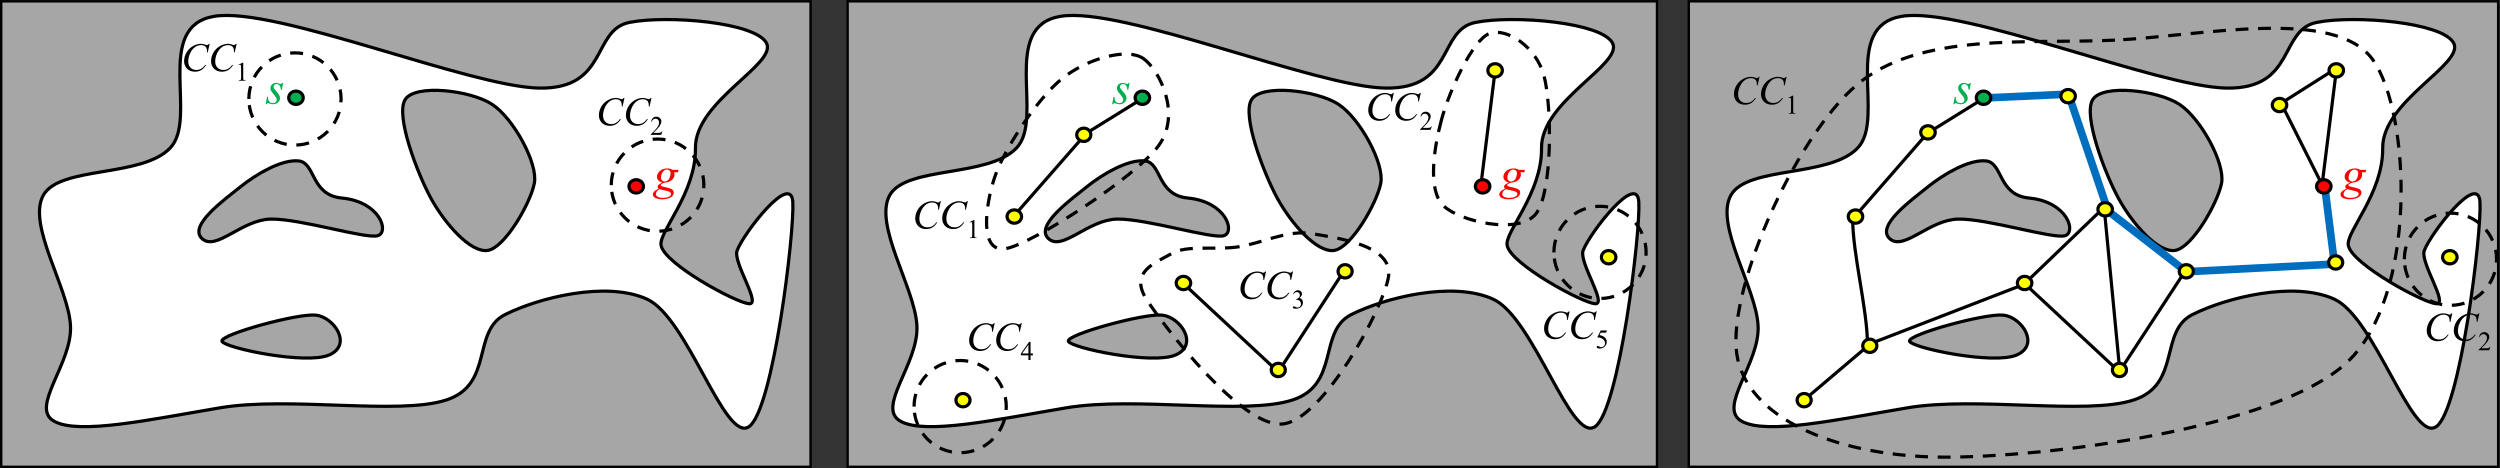 <?xml version="1.0" encoding="UTF-8" standalone="no"?>
<!-- Created with Inkscape (http://www.inkscape.org/) -->

<svg
   xmlns:dc="http://purl.org/dc/elements/1.1/"
   xmlns:cc="http://creativecommons.org/ns#"
   xmlns:rdf="http://www.w3.org/1999/02/22-rdf-syntax-ns#"
   xmlns:svg="http://www.w3.org/2000/svg"
   xmlns="http://www.w3.org/2000/svg"
   xmlns:sodipodi="http://sodipodi.sourceforge.net/DTD/sodipodi-0.dtd"
   xmlns:inkscape="http://www.inkscape.org/namespaces/inkscape"
   version="1.1"
   id="svg45498"
   xml:space="preserve"
   width="993.122"
   height="185.918"
   viewBox="0 0 993.122 185.918"
   sodipodi:docname="incremental_prm.svg"
   inkscape:version="0.92.3 (2405546, 2018-03-11)"><rect x="0" y="0" width="993.122" height="185.918" fill="#333333" stroke="none"/><defs
     id="defs45502" /><sodipodi:namedview
     pagecolor="#ffffff"
     bordercolor="#666666"
     borderopacity="1"
     objecttolerance="10"
     gridtolerance="10"
     guidetolerance="10"
     inkscape:pageopacity="0"
     inkscape:pageshadow="2"
     inkscape:window-width="909"
     inkscape:window-height="480"
     id="namedview45500"
     showgrid="false"
     inkscape:zoom="0.381625"
     inkscape:cx="496.56076"
     inkscape:cy="92.959167"
     inkscape:window-x="0"
     inkscape:window-y="0"
     inkscape:window-maximized="0"
     inkscape:current-layer="g45506" /><g
     id="g45506"
     inkscape:groupmode="layer"
     inkscape:label="incremental_prm"
     transform="matrix(1.333,0,0,-1.333,0,185.918)"><g
       id="g45508"><path
         d="M 0.359,139.079 H 241.558 V 0.36 H 0.359 Z"
         style="fill:#a6a6a6;fill-opacity:1;fill-rule:evenodd;stroke:#000000;stroke-width:0.72;stroke-linecap:butt;stroke-linejoin:miter;stroke-miterlimit:10;stroke-dasharray:none;stroke-opacity:1"
         id="path45510"
         inkscape:connector-curvature="0" /><path
         d="m 21.008,42.368 c -0.52,11.231 -13.02,30.09 -8.098,38.922 4.981,8.821 29.32,5.192 37.801,14.078 8.488,8.883 -5.141,36.282 13.18,39.25 18.347,2.981 76.269,-21.089 96.879,-21.398 20.609,-0.309 15.539,17.359 26.828,19.578 11.269,2.231 37.543,0.063 40.82,-6.168 3.262,-6.242 -21.348,-17.281 -21.168,-31.281 0.18,-13.539 -11.051,-24.981 -10.242,-29.027 1.121,-5.633 22.453,-17.122 26.23,-17.372 3.77,-0.242 -4.918,12.36 -3.57,15.879 2.02,5.282 16,23.301 16.59,14.539 0.582,-8.757 -5.84,-62.207 -13.07,-67.058 -7.227,-4.852 -18.227,32.422 -30.329,38 -12.171,5.551 -32.398,0.41 -42.351,-4.59 C 140.539,40.7 147.211,24.888 133,20.271 118.809,15.638 86.23,21.45 65.418,17.919 44.578,14.411 23.551,9.849 16.141,13.931 8.73,18.009 21.59,31.13 21.008,42.368 Z"
         style="fill:#ffffff;fill-opacity:1;fill-rule:evenodd;stroke:#000000;stroke-width:0.96;stroke-linecap:square;stroke-linejoin:round;stroke-miterlimit:10;stroke-dasharray:none;stroke-opacity:1"
         id="path45512"
         inkscape:connector-curvature="0" /><path
         d="m 120.77,109.841 c -3.032,-4.672 3.558,-21.953 7.648,-29.453 4.102,-7.5 11.77,-16.297 16.91,-15.547 5.133,0.758 12.813,14.16 13.922,20.07 1.109,5.911 -6.242,19.348 -12.652,23.508 -6.41,4.153 -22.797,6.09 -25.828,1.422 z"
         style="fill:#a6a6a6;fill-opacity:1;fill-rule:evenodd;stroke:#000000;stroke-width:0.96;stroke-linecap:square;stroke-linejoin:round;stroke-miterlimit:10;stroke-dasharray:none;stroke-opacity:1"
         id="path45514"
         inkscape:connector-curvature="0" /><path
         d="M 71.59,83.751 C 66.789,79.888 56.02,72.181 60.23,68.349 c 4.208,-3.828 11.79,5.691 20.508,5.832 8.731,0.148 28.321,-6 31.832,-4.949 3.52,1.047 0.75,10.129 -10.722,11.226 C 92.559,81.349 94.078,90.97 89.027,91.509 83.988,92.06 76.391,87.618 71.59,83.751 Z"
         style="fill:#a6a6a6;fill-opacity:1;fill-rule:evenodd;stroke:#000000;stroke-width:0.96;stroke-linecap:square;stroke-linejoin:round;stroke-miterlimit:10;stroke-dasharray:none;stroke-opacity:1"
         id="path45516"
         inkscape:connector-curvature="0" /><path
         d="m 66.141,37.779 c 0.648,-1.969 25.136,-7.141 32.027,-4.059 6.902,3.078 1.41,11.148 -3.93,11.828 -5.34,0.684 -28.758,-5.797 -28.097,-7.769 z"
         style="fill:#a6a6a6;fill-opacity:1;fill-rule:evenodd;stroke:#000000;stroke-width:0.96;stroke-linecap:square;stroke-linejoin:round;stroke-miterlimit:10;stroke-dasharray:none;stroke-opacity:1"
         id="path45518"
         inkscape:connector-curvature="0" /><path
         d="m 86.039,110.341 c 0,1.09 0.969,1.981 2.16,1.981 1.192,0 2.16,-0.891 2.16,-1.981 0,-1.09 -0.968,-1.98 -2.16,-1.98 -1.191,0 -2.16,0.89 -2.16,1.98 z"
         style="fill:#00ae4f;fill-opacity:1;fill-rule:evenodd;stroke:#000000;stroke-width:0.96;stroke-linecap:square;stroke-linejoin:round;stroke-miterlimit:10;stroke-dasharray:none;stroke-opacity:1"
         id="path45520"
         inkscape:connector-curvature="0" /><path
         d="m 84.379,114.767 -0.422,-2.094 h -0.25 c -0.023,0.602 -0.152,1.047 -0.391,1.328 -0.23,0.282 -0.523,0.422 -0.875,0.422 -0.281,0 -0.507,-0.078 -0.671,-0.234 -0.168,-0.156 -0.25,-0.344 -0.25,-0.563 0,-0.156 0.031,-0.304 0.093,-0.437 0.063,-0.137 0.207,-0.324 0.438,-0.563 0.594,-0.656 0.972,-1.152 1.14,-1.484 0.176,-0.324 0.266,-0.633 0.266,-0.922 0,-0.469 -0.199,-0.891 -0.594,-1.266 -0.398,-0.367 -0.89,-0.546 -1.484,-0.546 -0.336,0 -0.715,0.078 -1.141,0.234 -0.148,0.062 -0.261,0.094 -0.343,0.094 -0.211,0 -0.368,-0.11 -0.469,-0.328 h -0.25 l 0.406,2.218 h 0.266 c 0.019,-0.687 0.16,-1.179 0.422,-1.468 0.257,-0.282 0.613,-0.422 1.062,-0.422 0.352,0 0.629,0.093 0.828,0.281 0.207,0.195 0.313,0.437 0.313,0.719 0,0.175 -0.039,0.343 -0.11,0.5 -0.136,0.281 -0.406,0.66 -0.812,1.14 -0.406,0.477 -0.668,0.836 -0.781,1.078 -0.118,0.25 -0.172,0.493 -0.172,0.735 0,0.437 0.156,0.804 0.468,1.109 0.321,0.313 0.739,0.469 1.25,0.469 0.145,0 0.274,-0.012 0.391,-0.031 0.063,-0.024 0.211,-0.078 0.453,-0.172 0.238,-0.086 0.395,-0.125 0.469,-0.125 0.195,0 0.359,0.109 0.484,0.328 z"
         style="fill:#00ae4f;fill-opacity:1;fill-rule:nonzero;stroke:none"
         id="path45522"
         inkscape:connector-curvature="0" /><path
         d="m 187.438,83.939 c 0,1.09 0.972,1.98 2.16,1.98 1.191,0 2.16,-0.89 2.16,-1.98 0,-1.09 -0.969,-1.981 -2.16,-1.981 -1.188,0 -2.16,0.891 -2.16,1.981 z"
         style="fill:#ff0000;fill-opacity:1;fill-rule:evenodd;stroke:#000000;stroke-width:0.96;stroke-linecap:square;stroke-linejoin:round;stroke-miterlimit:10;stroke-dasharray:none;stroke-opacity:1"
         id="path45524"
         inkscape:connector-curvature="0" /><path
         d="m 202.227,88.857 -0.204,-0.719 h -1.14 c 0.082,-0.242 0.125,-0.469 0.125,-0.688 0,-0.605 -0.258,-1.14 -0.766,-1.609 -0.512,-0.469 -1.215,-0.73 -2.109,-0.781 -0.492,-0.149 -0.856,-0.32 -1.094,-0.516 -0.094,-0.074 -0.141,-0.148 -0.141,-0.219 0,-0.093 0.04,-0.179 0.125,-0.25 0.082,-0.074 0.29,-0.152 0.625,-0.234 l 1.329,-0.312 c 0.726,-0.168 1.211,-0.371 1.453,-0.61 0.238,-0.238 0.359,-0.515 0.359,-0.828 0,-0.375 -0.141,-0.719 -0.422,-1.031 -0.273,-0.313 -0.672,-0.551 -1.203,-0.719 -0.531,-0.176 -1.121,-0.266 -1.766,-0.266 -0.562,0 -1.078,0.071 -1.546,0.204 -0.469,0.125 -0.805,0.304 -1,0.531 -0.196,0.23 -0.297,0.465 -0.297,0.703 0,0.199 0.07,0.406 0.203,0.625 0.125,0.211 0.285,0.383 0.484,0.516 0.125,0.086 0.473,0.289 1.047,0.609 -0.211,0.164 -0.312,0.348 -0.312,0.547 0,0.176 0.086,0.367 0.265,0.578 0.188,0.207 0.578,0.43 1.172,0.672 -0.5,0.101 -0.898,0.316 -1.187,0.64 -0.293,0.321 -0.438,0.68 -0.438,1.079 0,0.644 0.281,1.222 0.844,1.734 0.57,0.508 1.328,0.766 2.265,0.766 0.344,0 0.625,-0.039 0.844,-0.11 0.219,-0.062 0.43,-0.168 0.641,-0.312 z m -2.375,-1.078 c 0,0.363 -0.106,0.648 -0.313,0.859 -0.199,0.207 -0.461,0.312 -0.781,0.312 -0.524,0 -0.949,-0.261 -1.281,-0.781 -0.336,-0.511 -0.5,-1.047 -0.5,-1.609 0,-0.344 0.101,-0.633 0.312,-0.86 0.219,-0.218 0.477,-0.328 0.781,-0.328 0.239,0 0.473,0.063 0.703,0.188 0.227,0.133 0.422,0.316 0.579,0.547 0.156,0.238 0.273,0.535 0.359,0.89 0.094,0.364 0.141,0.625 0.141,0.782 z m -3.282,-4.688 c -0.367,-0.164 -0.64,-0.379 -0.828,-0.641 -0.187,-0.269 -0.281,-0.531 -0.281,-0.781 0,-0.301 0.133,-0.551 0.406,-0.75 0.395,-0.281 0.969,-0.422 1.719,-0.422 0.656,0 1.211,0.11 1.672,0.328 0.469,0.219 0.703,0.508 0.703,0.86 0,0.18 -0.09,0.351 -0.266,0.515 -0.168,0.157 -0.496,0.282 -0.984,0.375 -0.273,0.055 -0.984,0.227 -2.141,0.516 z"
         style="fill:#ff0000;fill-opacity:1;fill-rule:nonzero;stroke:none"
         id="path45526"
         inkscape:connector-curvature="0" /><path
         d="M 503.277,139.079 H 744.48 V 0.36 H 503.277 Z"
         style="fill:#a6a6a6;fill-opacity:1;fill-rule:evenodd;stroke:#000000;stroke-width:0.72;stroke-linecap:butt;stroke-linejoin:miter;stroke-miterlimit:8;stroke-dasharray:none;stroke-opacity:1"
         id="path45528"
         inkscape:connector-curvature="0" /><path
         d="m 523.93,42.368 c -0.52,11.231 -13.02,30.09 -8.11,38.922 4.989,8.821 29.309,5.192 37.789,14.078 8.489,8.883 -5.14,36.282 13.18,39.25 18.328,2.981 76.219,-21.089 96.82,-21.398 20.602,-0.309 15.532,17.359 26.821,19.578 11.258,2.231 37.519,0.063 40.8,-6.168 3.25,-6.242 -21.339,-17.281 -21.16,-31.281 0.168,-13.539 -11.05,-24.981 -10.242,-29.027 1.121,-5.633 22.442,-17.122 26.211,-17.372 3.77,-0.242 -4.91,12.36 -3.57,15.879 2.019,5.282 16,23.301 16.59,14.539 0.582,-8.757 -5.84,-62.207 -13.059,-67.058 -7.23,-4.852 -18.223,32.422 -30.32,38 -12.16,5.551 -32.379,0.41 -42.321,-4.59 -9.961,-5.02 -3.3,-20.832 -17.5,-25.449 -14.191,-4.633 -46.75,1.179 -67.55,-2.352 -20.821,-3.508 -41.848,-8.07 -49.25,-3.988 -7.411,4.078 5.449,17.199 4.871,28.437 z"
         style="fill:#ffffff;fill-opacity:1;fill-rule:evenodd;stroke:#000000;stroke-width:0.96;stroke-linecap:square;stroke-linejoin:round;stroke-miterlimit:8;stroke-dasharray:none;stroke-opacity:1"
         id="path45530"
         inkscape:connector-curvature="0" /><path
         d="m 623.688,109.841 c -3.02,-4.672 3.55,-21.953 7.632,-29.453 4.078,-7.5 11.731,-16.297 16.848,-15.547 5.121,0.758 12.77,14.16 13.883,20.07 1.109,5.911 -6.223,19.348 -12.613,23.508 -6.387,4.153 -22.727,6.09 -25.75,1.422 z"
         style="fill:#a6a6a6;fill-opacity:1;fill-rule:evenodd;stroke:#000000;stroke-width:0.96;stroke-linecap:square;stroke-linejoin:round;stroke-miterlimit:8;stroke-dasharray:none;stroke-opacity:1"
         id="path45532"
         inkscape:connector-curvature="0" /><path
         d="m 574.48,83.751 c -4.792,-3.863 -15.531,-11.57 -11.332,-15.402 4.2,-3.828 11.762,5.691 20.469,5.832 8.703,0.148 28.25,-6 31.762,-4.949 3.512,1.047 0.738,10.129 -10.699,11.226 -9.282,0.891 -7.762,10.512 -12.789,11.051 -5.043,0.551 -12.621,-3.891 -17.411,-7.758 z"
         style="fill:#a6a6a6;fill-opacity:1;fill-rule:evenodd;stroke:#000000;stroke-width:0.96;stroke-linecap:square;stroke-linejoin:round;stroke-miterlimit:8;stroke-dasharray:none;stroke-opacity:1"
         id="path45534"
         inkscape:connector-curvature="0" /><path
         d="m 569.059,37.779 c 0.652,-1.969 25.14,-7.141 32.031,-4.059 6.898,3.078 1.41,11.148 -3.93,11.828 -5.34,0.684 -28.762,-5.797 -28.101,-7.769 z"
         style="fill:#a6a6a6;fill-opacity:1;fill-rule:evenodd;stroke:#000000;stroke-width:0.96;stroke-linecap:square;stroke-linejoin:round;stroke-miterlimit:8;stroke-dasharray:none;stroke-opacity:1"
         id="path45536"
         inkscape:connector-curvature="0" /><path
         d="m 590.82,110.259 25.61,1.16 11.789,-34.82 23.332,-18.098 44.148,2.27 -2.961,23.609"
         style="fill:none;stroke:#006ebf;stroke-width:2.28;stroke-linecap:butt;stroke-linejoin:miter;stroke-miterlimit:8;stroke-dasharray:none;stroke-opacity:1"
         id="path45538"
         inkscape:connector-curvature="0" /><path
         d="M 603.961,55.048 556.527,36.72 c 0.012,10.371 -4.418,27.141 -4.41,37.512 l 22.262,25.519 16.57,10.289"
         style="fill:none;stroke:#000000;stroke-width:0.96;stroke-linecap:butt;stroke-linejoin:miter;stroke-miterlimit:8;stroke-dasharray:none;stroke-opacity:1"
         id="path45540"
         inkscape:connector-curvature="0" /><path
         d="m 692.039,84.599 4.199,33.84"
         style="fill:none;stroke:#000000;stroke-width:0.96;stroke-linecap:butt;stroke-linejoin:miter;stroke-miterlimit:8;stroke-dasharray:none;stroke-opacity:1"
         id="path45542"
         inkscape:connector-curvature="0" /><path
         d="M 651.238,58.759 631.73,28.919 627.117,77.04"
         style="fill:none;stroke:#000000;stroke-width:0.96;stroke-linecap:butt;stroke-linejoin:miter;stroke-miterlimit:8;stroke-dasharray:none;stroke-opacity:1"
         id="path45544"
         inkscape:connector-curvature="0" /><path
         d="m 588.961,110.341 c 0,1.09 0.969,1.981 2.156,1.981 1.192,0 2.16,-0.891 2.16,-1.981 0,-1.09 -0.968,-1.98 -2.16,-1.98 -1.187,0 -2.156,0.89 -2.156,1.98 z"
         style="fill:#00ae4f;fill-opacity:1;fill-rule:evenodd;stroke:#000000;stroke-width:0.96;stroke-linecap:square;stroke-linejoin:round;stroke-miterlimit:8;stroke-dasharray:none;stroke-opacity:1"
         id="path45546"
         inkscape:connector-curvature="0" /><path
         d="m 587.336,114.767 -0.422,-2.094 h -0.25 c -0.023,0.602 -0.152,1.047 -0.391,1.328 -0.23,0.282 -0.523,0.422 -0.875,0.422 -0.281,0 -0.507,-0.078 -0.671,-0.234 -0.168,-0.156 -0.25,-0.344 -0.25,-0.563 0,-0.156 0.031,-0.304 0.093,-0.437 0.063,-0.137 0.207,-0.324 0.438,-0.563 0.594,-0.656 0.972,-1.152 1.14,-1.484 0.176,-0.324 0.266,-0.633 0.266,-0.922 0,-0.469 -0.199,-0.891 -0.594,-1.266 -0.398,-0.367 -0.89,-0.546 -1.484,-0.546 -0.336,0 -0.715,0.078 -1.141,0.234 -0.148,0.062 -0.261,0.094 -0.343,0.094 -0.211,0 -0.368,-0.11 -0.469,-0.328 h -0.25 l 0.406,2.218 h 0.266 c 0.019,-0.687 0.16,-1.179 0.422,-1.468 0.257,-0.282 0.613,-0.422 1.062,-0.422 0.352,0 0.629,0.093 0.828,0.281 0.207,0.195 0.313,0.437 0.313,0.719 0,0.175 -0.039,0.343 -0.11,0.5 -0.136,0.281 -0.406,0.66 -0.812,1.14 -0.406,0.477 -0.668,0.836 -0.781,1.078 -0.118,0.25 -0.172,0.493 -0.172,0.735 0,0.437 0.156,0.804 0.468,1.109 0.321,0.313 0.739,0.469 1.25,0.469 0.145,0 0.274,-0.012 0.391,-0.031 0.063,-0.024 0.211,-0.078 0.453,-0.172 0.238,-0.086 0.395,-0.125 0.469,-0.125 0.195,0 0.359,0.109 0.484,0.328 z"
         style="fill:#00ae4f;fill-opacity:1;fill-rule:nonzero;stroke:none"
         id="path45548"
         inkscape:connector-curvature="0" /><path
         d="M 696.117,119.04 679.801,108.708 692.16,84.118"
         style="fill:none;stroke:#000000;stroke-width:0.96;stroke-linecap:butt;stroke-linejoin:miter;stroke-miterlimit:8;stroke-dasharray:none;stroke-opacity:1"
         id="path45550"
         inkscape:connector-curvature="0" /><path
         d="M 627.008,77.638 603.359,54.95 631.438,28.798"
         style="fill:none;stroke:#000000;stroke-width:0.96;stroke-linecap:butt;stroke-linejoin:miter;stroke-miterlimit:8;stroke-dasharray:none;stroke-opacity:1"
         id="path45552"
         inkscape:connector-curvature="0" /><path
         d="M 557.039,36.72 537.238,19.919"
         style="fill:none;stroke:#000000;stroke-width:0.96;stroke-linecap:butt;stroke-linejoin:miter;stroke-miterlimit:8;stroke-dasharray:none;stroke-opacity:1"
         id="path45554"
         inkscape:connector-curvature="0" /><path
         d="m 614.16,110.822 c 0,1.089 0.969,1.976 2.16,1.976 1.188,0 2.16,-0.887 2.16,-1.976 0,-1.09 -0.972,-1.981 -2.16,-1.981 -1.191,0 -2.16,0.891 -2.16,1.981 z"
         style="fill:#ffff00;fill-opacity:1;fill-rule:evenodd;stroke:#000000;stroke-width:0.96;stroke-linecap:square;stroke-linejoin:round;stroke-miterlimit:8;stroke-dasharray:none;stroke-opacity:1"
         id="path45556"
         inkscape:connector-curvature="0" /><path
         d="m 625.199,77.099 c 0,1.09 0.969,1.98 2.16,1.98 1.192,0 2.161,-0.89 2.161,-1.98 0,-1.09 -0.969,-1.981 -2.161,-1.981 -1.191,0 -2.16,0.891 -2.16,1.981 z"
         style="fill:#ffff00;fill-opacity:1;fill-rule:evenodd;stroke:#000000;stroke-width:0.96;stroke-linecap:square;stroke-linejoin:round;stroke-miterlimit:8;stroke-dasharray:none;stroke-opacity:1"
         id="path45558"
         inkscape:connector-curvature="0" /><path
         d="m 572.398,100.021 c 0,1.09 0.969,1.98 2.161,1.98 1.191,0 2.16,-0.89 2.16,-1.98 0,-1.09 -0.969,-1.981 -2.16,-1.981 -1.192,0 -2.161,0.891 -2.161,1.981 z"
         style="fill:#ffff00;fill-opacity:1;fill-rule:evenodd;stroke:#000000;stroke-width:0.96;stroke-linecap:square;stroke-linejoin:round;stroke-miterlimit:8;stroke-dasharray:none;stroke-opacity:1"
         id="path45560"
         inkscape:connector-curvature="0" /><path
         d="m 601.199,55.138 c 0,1.094 0.969,1.98 2.16,1.98 1.192,0 2.161,-0.886 2.161,-1.98 0,-1.09 -0.969,-1.977 -2.161,-1.977 -1.191,0 -2.16,0.887 -2.16,1.977 z"
         style="fill:#ffff00;fill-opacity:1;fill-rule:evenodd;stroke:#000000;stroke-width:0.96;stroke-linecap:square;stroke-linejoin:round;stroke-miterlimit:8;stroke-dasharray:none;stroke-opacity:1"
         id="path45562"
         inkscape:connector-curvature="0" /><path
         d="m 550.801,74.939 c 0,1.09 0.969,1.98 2.16,1.98 1.187,0 2.156,-0.89 2.156,-1.98 0,-1.09 -0.969,-1.981 -2.156,-1.981 -1.191,0 -2.16,0.891 -2.16,1.981 z"
         style="fill:#ffff00;fill-opacity:1;fill-rule:evenodd;stroke:#000000;stroke-width:0.96;stroke-linecap:square;stroke-linejoin:round;stroke-miterlimit:8;stroke-dasharray:none;stroke-opacity:1"
         id="path45564"
         inkscape:connector-curvature="0" /><path
         d="m 629.52,29.22 c 0,1.09 0.941,1.98 2.097,1.98 1.16,0 2.102,-0.89 2.102,-1.98 0,-1.09 -0.942,-1.98 -2.102,-1.98 -1.156,0 -2.097,0.89 -2.097,1.98 z"
         style="fill:#ffff00;fill-opacity:1;fill-rule:evenodd;stroke:#000000;stroke-width:0.96;stroke-linecap:square;stroke-linejoin:round;stroke-miterlimit:8;stroke-dasharray:none;stroke-opacity:1"
         id="path45566"
         inkscape:connector-curvature="0" /><path
         d="m 555.117,36.419 c 0,1.09 0.942,1.981 2.102,1.981 1.16,0 2.101,-0.891 2.101,-1.981 0,-1.09 -0.941,-1.98 -2.101,-1.98 -1.16,0 -2.102,0.89 -2.102,1.98 z"
         style="fill:#ffff00;fill-opacity:1;fill-rule:evenodd;stroke:#000000;stroke-width:0.96;stroke-linecap:square;stroke-linejoin:round;stroke-miterlimit:8;stroke-dasharray:none;stroke-opacity:1"
         id="path45568"
         inkscape:connector-curvature="0" /><path
         d="m 649.438,58.618 c 0,1.09 0.941,1.981 2.101,1.981 1.16,0 2.102,-0.891 2.102,-1.981 0,-1.089 -0.942,-1.98 -2.102,-1.98 -1.16,0 -2.101,0.891 -2.101,1.98 z"
         style="fill:#ffff00;fill-opacity:1;fill-rule:evenodd;stroke:#000000;stroke-width:0.96;stroke-linecap:square;stroke-linejoin:round;stroke-miterlimit:8;stroke-dasharray:none;stroke-opacity:1"
         id="path45570"
         inkscape:connector-curvature="0" /><path
         d="m 677.16,108.181 c 0,1.09 0.969,1.98 2.16,1.98 1.188,0 2.16,-0.89 2.16,-1.98 0,-1.09 -0.972,-1.981 -2.16,-1.981 -1.191,0 -2.16,0.891 -2.16,1.981 z"
         style="fill:#ffff00;fill-opacity:1;fill-rule:evenodd;stroke:#000000;stroke-width:0.96;stroke-linecap:square;stroke-linejoin:round;stroke-miterlimit:8;stroke-dasharray:none;stroke-opacity:1"
         id="path45572"
         inkscape:connector-curvature="0" /><path
         d="m 694.078,118.501 c 0,1.09 0.973,1.981 2.16,1.981 1.192,0 2.16,-0.891 2.16,-1.981 0,-1.09 -0.968,-1.98 -2.16,-1.98 -1.187,0 -2.16,0.89 -2.16,1.98 z"
         style="fill:#ffff00;fill-opacity:1;fill-rule:evenodd;stroke:#000000;stroke-width:0.96;stroke-linecap:square;stroke-linejoin:round;stroke-miterlimit:8;stroke-dasharray:none;stroke-opacity:1"
         id="path45574"
         inkscape:connector-curvature="0" /><path
         d="m 727.918,62.822 c 0,1.089 0.973,1.976 2.16,1.976 1.192,0 2.16,-0.887 2.16,-1.976 0,-1.09 -0.968,-1.981 -2.16,-1.981 -1.187,0 -2.16,0.891 -2.16,1.981 z"
         style="fill:#ffff00;fill-opacity:1;fill-rule:evenodd;stroke:#000000;stroke-width:0.96;stroke-linecap:square;stroke-linejoin:round;stroke-miterlimit:8;stroke-dasharray:none;stroke-opacity:1"
         id="path45576"
         inkscape:connector-curvature="0" /><path
         d="m 693.961,61.259 c 0,1.09 0.937,1.981 2.098,1.981 1.16,0 2.101,-0.891 2.101,-1.981 0,-1.09 -0.941,-1.98 -2.101,-1.98 -1.161,0 -2.098,0.89 -2.098,1.98 z"
         style="fill:#ffff00;fill-opacity:1;fill-rule:evenodd;stroke:#000000;stroke-width:0.96;stroke-linecap:square;stroke-linejoin:round;stroke-miterlimit:8;stroke-dasharray:none;stroke-opacity:1"
         id="path45578"
         inkscape:connector-curvature="0" /><path
         d="m 535.559,20.22 c 0,1.09 0.941,1.98 2.101,1.98 1.16,0 2.098,-0.89 2.098,-1.98 0,-1.09 -0.938,-1.98 -2.098,-1.98 -1.16,0 -2.101,0.89 -2.101,1.98 z"
         style="fill:#ffff00;fill-opacity:1;fill-rule:evenodd;stroke:#000000;stroke-width:0.96;stroke-linecap:square;stroke-linejoin:round;stroke-miterlimit:8;stroke-dasharray:none;stroke-opacity:1"
         id="path45580"
         inkscape:connector-curvature="0" /><path
         d="M 252.598,139.079 H 493.801 V 0.36 H 252.598 Z"
         style="fill:#a6a6a6;fill-opacity:1;fill-rule:evenodd;stroke:#000000;stroke-width:0.72;stroke-linecap:butt;stroke-linejoin:miter;stroke-miterlimit:8;stroke-dasharray:none;stroke-opacity:1"
         id="path45582"
         inkscape:connector-curvature="0" /><path
         d="m 273.25,42.368 c -0.52,11.231 -13.02,30.09 -8.109,38.922 4.988,8.821 29.308,5.192 37.789,14.078 8.488,8.883 -5.141,36.282 13.179,39.25 18.329,2.981 76.219,-21.089 96.821,-21.398 20.597,-0.309 15.531,17.359 26.82,19.578 11.258,2.231 37.52,0.063 40.801,-6.168 3.25,-6.242 -21.34,-17.281 -21.16,-31.281 C 459.559,81.81 448.34,70.368 449.148,66.322 450.27,60.689 471.59,49.2 475.359,48.95 c 3.77,-0.242 -4.91,12.36 -3.57,15.879 2.02,5.282 16,23.301 16.59,14.539 0.582,-8.757 -5.84,-62.207 -13.059,-67.058 -7.23,-4.852 -18.222,32.422 -30.32,38 -12.16,5.551 -32.383,0.41 -42.32,-4.59 -9.961,-5.02 -3.301,-20.832 -17.5,-25.449 -14.192,-4.633 -46.75,1.179 -67.551,-2.352 -20.82,-3.508 -41.852,-8.07 -49.25,-3.988 -7.41,4.078 5.449,17.199 4.871,28.437 z"
         style="fill:#ffffff;fill-opacity:1;fill-rule:evenodd;stroke:#000000;stroke-width:0.96;stroke-linecap:square;stroke-linejoin:round;stroke-miterlimit:8;stroke-dasharray:none;stroke-opacity:1"
         id="path45584"
         inkscape:connector-curvature="0" /><path
         d="m 373.008,109.841 c -3.028,-4.672 3.562,-21.953 7.652,-29.453 4.098,-7.5 11.77,-16.297 16.91,-15.547 5.129,0.758 12.809,14.16 13.918,20.07 1.11,5.911 -6.238,19.348 -12.648,23.508 -6.41,4.153 -22.801,6.09 -25.832,1.422 z"
         style="fill:#a6a6a6;fill-opacity:1;fill-rule:evenodd;stroke:#000000;stroke-width:0.96;stroke-linecap:square;stroke-linejoin:round;stroke-miterlimit:8;stroke-dasharray:none;stroke-opacity:1"
         id="path45586"
         inkscape:connector-curvature="0" /><path
         d="m 323.801,83.751 c -4.793,-3.863 -15.531,-11.57 -11.332,-15.402 4.199,-3.828 11.761,5.691 20.469,5.832 8.703,0.148 28.25,-6 31.761,-4.949 3.512,1.047 0.739,10.129 -10.699,11.226 -9.281,0.891 -7.762,10.512 -12.789,11.051 -5.043,0.551 -12.621,-3.891 -17.41,-7.758 z"
         style="fill:#a6a6a6;fill-opacity:1;fill-rule:evenodd;stroke:#000000;stroke-width:0.96;stroke-linecap:square;stroke-linejoin:round;stroke-miterlimit:8;stroke-dasharray:none;stroke-opacity:1"
         id="path45588"
         inkscape:connector-curvature="0" /><path
         d="m 318.379,37.779 c 0.648,-1.969 25.141,-7.141 32.031,-4.059 6.899,3.078 1.41,11.148 -3.93,11.828 -5.339,0.684 -28.761,-5.797 -28.101,-7.769 z"
         style="fill:#a6a6a6;fill-opacity:1;fill-rule:evenodd;stroke:#000000;stroke-width:0.96;stroke-linecap:square;stroke-linejoin:round;stroke-miterlimit:8;stroke-dasharray:none;stroke-opacity:1"
         id="path45590"
         inkscape:connector-curvature="0" /><path
         d="m 301.438,74.279 22.292,25.48 16.59,10.281"
         style="fill:none;stroke:#000000;stroke-width:0.96;stroke-linecap:butt;stroke-linejoin:miter;stroke-miterlimit:8;stroke-dasharray:none;stroke-opacity:1"
         id="path45592"
         inkscape:connector-curvature="0" /><path
         d="m 441.359,84.599 4.2,33.84"
         style="fill:none;stroke:#000000;stroke-width:0.96;stroke-linecap:butt;stroke-linejoin:miter;stroke-miterlimit:8;stroke-dasharray:none;stroke-opacity:1"
         id="path45594"
         inkscape:connector-curvature="0" /><path
         d="M 400.559,58.798 381.117,28.919"
         style="fill:none;stroke:#000000;stroke-width:0.96;stroke-linecap:butt;stroke-linejoin:miter;stroke-miterlimit:8;stroke-dasharray:none;stroke-opacity:1"
         id="path45596"
         inkscape:connector-curvature="0" /><path
         d="m 338.277,110.341 c 0,1.09 0.973,1.981 2.161,1.981 1.191,0 2.16,-0.891 2.16,-1.981 0,-1.09 -0.969,-1.98 -2.16,-1.98 -1.188,0 -2.161,0.89 -2.161,1.98 z"
         style="fill:#00ae4f;fill-opacity:1;fill-rule:evenodd;stroke:#000000;stroke-width:0.96;stroke-linecap:square;stroke-linejoin:round;stroke-miterlimit:8;stroke-dasharray:none;stroke-opacity:1"
         id="path45598"
         inkscape:connector-curvature="0" /><path
         d="m 336.637,114.767 -0.422,-2.094 h -0.25 c -0.024,0.602 -0.152,1.047 -0.391,1.328 -0.23,0.282 -0.523,0.422 -0.875,0.422 -0.281,0 -0.508,-0.078 -0.672,-0.234 -0.168,-0.156 -0.25,-0.344 -0.25,-0.563 0,-0.156 0.032,-0.304 0.094,-0.437 0.063,-0.137 0.207,-0.324 0.438,-0.563 0.593,-0.656 0.972,-1.152 1.14,-1.484 0.176,-0.324 0.266,-0.633 0.266,-0.922 0,-0.469 -0.199,-0.891 -0.594,-1.266 -0.398,-0.367 -0.891,-0.546 -1.484,-0.546 -0.336,0 -0.715,0.078 -1.141,0.234 -0.148,0.062 -0.262,0.094 -0.344,0.094 -0.211,0 -0.367,-0.11 -0.468,-0.328 h -0.25 l 0.406,2.218 h 0.265 c 0.02,-0.687 0.161,-1.179 0.422,-1.468 0.258,-0.282 0.614,-0.422 1.063,-0.422 0.351,0 0.629,0.093 0.828,0.281 0.207,0.195 0.312,0.437 0.312,0.719 0,0.175 -0.039,0.343 -0.109,0.5 -0.137,0.281 -0.406,0.66 -0.812,1.14 -0.407,0.477 -0.668,0.836 -0.782,1.078 -0.117,0.25 -0.172,0.493 -0.172,0.735 0,0.437 0.157,0.804 0.469,1.109 0.321,0.313 0.739,0.469 1.25,0.469 0.145,0 0.274,-0.012 0.391,-0.031 0.062,-0.024 0.211,-0.078 0.453,-0.172 0.238,-0.086 0.395,-0.125 0.469,-0.125 0.195,0 0.359,0.109 0.484,0.328 z"
         style="fill:#00ae4f;fill-opacity:1;fill-rule:nonzero;stroke:none"
         id="path45600"
         inkscape:connector-curvature="0" /><path
         d="m 352.68,54.958 28.078,-26.16"
         style="fill:none;stroke:#000000;stroke-width:0.96;stroke-linecap:butt;stroke-linejoin:miter;stroke-miterlimit:8;stroke-dasharray:none;stroke-opacity:1"
         id="path45602"
         inkscape:connector-curvature="0" /><path
         d="m 350.52,55.138 c 0,1.094 0.968,1.98 2.16,1.98 1.187,0 2.16,-0.886 2.16,-1.98 0,-1.09 -0.973,-1.977 -2.16,-1.977 -1.192,0 -2.16,0.887 -2.16,1.977 z"
         style="fill:#ffff00;fill-opacity:1;fill-rule:evenodd;stroke:#000000;stroke-width:0.96;stroke-linecap:square;stroke-linejoin:round;stroke-miterlimit:8;stroke-dasharray:none;stroke-opacity:1"
         id="path45604"
         inkscape:connector-curvature="0" /><path
         d="m 300.117,74.939 c 0,1.09 0.973,1.98 2.16,1.98 1.192,0 2.161,-0.89 2.161,-1.98 0,-1.09 -0.969,-1.981 -2.161,-1.981 -1.187,0 -2.16,0.891 -2.16,1.981 z"
         style="fill:#ffff00;fill-opacity:1;fill-rule:evenodd;stroke:#000000;stroke-width:0.96;stroke-linecap:square;stroke-linejoin:round;stroke-miterlimit:8;stroke-dasharray:none;stroke-opacity:1"
         id="path45606"
         inkscape:connector-curvature="0" /><path
         d="m 378.84,29.22 c 0,1.09 0.937,1.98 2.098,1.98 1.16,0 2.101,-0.89 2.101,-1.98 0,-1.09 -0.941,-1.98 -2.101,-1.98 -1.161,0 -2.098,0.89 -2.098,1.98 z"
         style="fill:#ffff00;fill-opacity:1;fill-rule:evenodd;stroke:#000000;stroke-width:0.96;stroke-linecap:square;stroke-linejoin:round;stroke-miterlimit:8;stroke-dasharray:none;stroke-opacity:1"
         id="path45608"
         inkscape:connector-curvature="0" /><path
         d="m 398.758,58.618 c 0,1.09 0.941,1.981 2.101,1.981 1.161,0 2.102,-0.891 2.102,-1.981 0,-1.089 -0.941,-1.98 -2.102,-1.98 -1.16,0 -2.101,0.891 -2.101,1.98 z"
         style="fill:#ffff00;fill-opacity:1;fill-rule:evenodd;stroke:#000000;stroke-width:0.96;stroke-linecap:square;stroke-linejoin:round;stroke-miterlimit:8;stroke-dasharray:none;stroke-opacity:1"
         id="path45610"
         inkscape:connector-curvature="0" /><path
         d="m 443.398,118.501 c 0,1.09 0.969,1.981 2.161,1.981 1.191,0 2.16,-0.891 2.16,-1.981 0,-1.09 -0.969,-1.98 -2.16,-1.98 -1.192,0 -2.161,0.89 -2.161,1.98 z"
         style="fill:#ffff00;fill-opacity:1;fill-rule:evenodd;stroke:#000000;stroke-width:0.96;stroke-linecap:square;stroke-linejoin:round;stroke-miterlimit:8;stroke-dasharray:none;stroke-opacity:1"
         id="path45612"
         inkscape:connector-curvature="0" /><path
         d="m 477.238,62.822 c 0,1.089 0.973,1.976 2.16,1.976 1.192,0 2.161,-0.887 2.161,-1.976 0,-1.09 -0.969,-1.981 -2.161,-1.981 -1.187,0 -2.16,0.891 -2.16,1.981 z"
         style="fill:#ffff00;fill-opacity:1;fill-rule:evenodd;stroke:#000000;stroke-width:0.96;stroke-linecap:square;stroke-linejoin:round;stroke-miterlimit:8;stroke-dasharray:none;stroke-opacity:1"
         id="path45614"
         inkscape:connector-curvature="0" /><path
         d="m 284.879,20.22 c 0,1.09 0.941,1.98 2.101,1.98 1.161,0 2.098,-0.89 2.098,-1.98 0,-1.09 -0.937,-1.98 -2.098,-1.98 -1.16,0 -2.101,0.89 -2.101,1.98 z"
         style="fill:#ffff00;fill-opacity:1;fill-rule:evenodd;stroke:#000000;stroke-width:0.96;stroke-linecap:square;stroke-linejoin:round;stroke-miterlimit:8;stroke-dasharray:none;stroke-opacity:1"
         id="path45616"
         inkscape:connector-curvature="0" /><path
         d="m 439.68,83.939 c 0,1.09 0.968,1.98 2.16,1.98 1.187,0 2.16,-0.89 2.16,-1.98 0,-1.09 -0.973,-1.981 -2.16,-1.981 -1.192,0 -2.16,0.891 -2.16,1.981 z"
         style="fill:#ff0000;fill-opacity:1;fill-rule:evenodd;stroke:#000000;stroke-width:0.96;stroke-linecap:square;stroke-linejoin:round;stroke-miterlimit:8;stroke-dasharray:none;stroke-opacity:1"
         id="path45618"
         inkscape:connector-curvature="0" /><path
         d="m 454.465,88.857 -0.203,-0.719 h -1.141 c 0.082,-0.242 0.125,-0.469 0.125,-0.688 0,-0.605 -0.258,-1.14 -0.766,-1.609 -0.511,-0.469 -1.214,-0.73 -2.109,-0.781 -0.492,-0.149 -0.855,-0.32 -1.094,-0.516 -0.093,-0.074 -0.14,-0.148 -0.14,-0.219 0,-0.093 0.039,-0.179 0.125,-0.25 0.082,-0.074 0.289,-0.152 0.625,-0.234 l 1.328,-0.312 c 0.726,-0.168 1.211,-0.371 1.453,-0.61 0.238,-0.238 0.359,-0.515 0.359,-0.828 0,-0.375 -0.14,-0.719 -0.422,-1.031 -0.273,-0.313 -0.671,-0.551 -1.203,-0.719 -0.531,-0.176 -1.121,-0.266 -1.765,-0.266 -0.563,0 -1.078,0.071 -1.547,0.204 -0.469,0.125 -0.805,0.304 -1,0.531 -0.195,0.23 -0.297,0.465 -0.297,0.703 0,0.199 0.07,0.406 0.203,0.625 0.125,0.211 0.285,0.383 0.484,0.516 0.125,0.086 0.473,0.289 1.047,0.609 -0.211,0.164 -0.312,0.348 -0.312,0.547 0,0.176 0.086,0.367 0.265,0.578 0.188,0.207 0.579,0.43 1.172,0.672 -0.5,0.101 -0.898,0.316 -1.187,0.64 -0.293,0.321 -0.438,0.68 -0.438,1.079 0,0.644 0.282,1.222 0.844,1.734 0.57,0.508 1.328,0.766 2.266,0.766 0.343,0 0.625,-0.039 0.843,-0.11 0.219,-0.062 0.43,-0.168 0.641,-0.312 z m -2.375,-1.078 c 0,0.363 -0.106,0.648 -0.313,0.859 -0.199,0.207 -0.461,0.312 -0.781,0.312 -0.523,0 -0.949,-0.261 -1.281,-0.781 -0.336,-0.511 -0.5,-1.047 -0.5,-1.609 0,-0.344 0.101,-0.633 0.312,-0.86 0.219,-0.218 0.477,-0.328 0.782,-0.328 0.238,0 0.472,0.063 0.703,0.188 0.226,0.133 0.422,0.316 0.578,0.547 0.156,0.238 0.273,0.535 0.359,0.89 0.094,0.364 0.141,0.625 0.141,0.782 z m -3.281,-4.688 c -0.368,-0.164 -0.641,-0.379 -0.829,-0.641 -0.187,-0.269 -0.281,-0.531 -0.281,-0.781 0,-0.301 0.133,-0.551 0.406,-0.75 0.395,-0.281 0.969,-0.422 1.719,-0.422 0.656,0 1.211,0.11 1.672,0.328 0.469,0.219 0.703,0.508 0.703,0.86 0,0.18 -0.09,0.351 -0.265,0.515 -0.168,0.157 -0.496,0.282 -0.985,0.375 -0.273,0.055 -0.984,0.227 -2.14,0.516 z"
         style="fill:#ff0000;fill-opacity:1;fill-rule:nonzero;stroke:none"
         id="path45620"
         inkscape:connector-curvature="0" /><path
         d="m 690.359,83.939 c 0,1.09 0.969,1.98 2.161,1.98 1.191,0 2.16,-0.89 2.16,-1.98 0,-1.09 -0.969,-1.981 -2.16,-1.981 -1.192,0 -2.161,0.891 -2.161,1.981 z"
         style="fill:#ff0000;fill-opacity:1;fill-rule:evenodd;stroke:#000000;stroke-width:0.96;stroke-linecap:square;stroke-linejoin:round;stroke-miterlimit:8;stroke-dasharray:none;stroke-opacity:1"
         id="path45622"
         inkscape:connector-curvature="0" /><path
         d="m 705.168,88.857 -0.203,-0.719 h -1.141 c 0.082,-0.242 0.125,-0.469 0.125,-0.688 0,-0.605 -0.258,-1.14 -0.765,-1.609 -0.512,-0.469 -1.215,-0.73 -2.11,-0.781 -0.492,-0.149 -0.855,-0.32 -1.094,-0.516 -0.093,-0.074 -0.14,-0.148 -0.14,-0.219 0,-0.093 0.039,-0.179 0.125,-0.25 0.082,-0.074 0.289,-0.152 0.625,-0.234 l 1.328,-0.312 c 0.727,-0.168 1.211,-0.371 1.453,-0.61 0.238,-0.238 0.359,-0.515 0.359,-0.828 0,-0.375 -0.14,-0.719 -0.421,-1.031 -0.274,-0.313 -0.672,-0.551 -1.204,-0.719 -0.531,-0.176 -1.121,-0.266 -1.765,-0.266 -0.563,0 -1.078,0.071 -1.547,0.204 -0.469,0.125 -0.805,0.304 -1,0.531 -0.195,0.23 -0.297,0.465 -0.297,0.703 0,0.199 0.07,0.406 0.203,0.625 0.125,0.211 0.285,0.383 0.485,0.516 0.125,0.086 0.472,0.289 1.046,0.609 -0.21,0.164 -0.312,0.348 -0.312,0.547 0,0.176 0.086,0.367 0.266,0.578 0.187,0.207 0.578,0.43 1.171,0.672 -0.5,0.101 -0.898,0.316 -1.187,0.64 -0.293,0.321 -0.438,0.68 -0.438,1.079 0,0.644 0.282,1.222 0.844,1.734 0.571,0.508 1.328,0.766 2.266,0.766 0.344,0 0.625,-0.039 0.844,-0.11 0.218,-0.062 0.429,-0.168 0.64,-0.312 z m -2.375,-1.078 c 0,0.363 -0.105,0.648 -0.313,0.859 -0.199,0.207 -0.46,0.312 -0.781,0.312 -0.523,0 -0.949,-0.261 -1.281,-0.781 -0.336,-0.511 -0.5,-1.047 -0.5,-1.609 0,-0.344 0.102,-0.633 0.312,-0.86 0.219,-0.218 0.477,-0.328 0.782,-0.328 0.238,0 0.472,0.063 0.703,0.188 0.226,0.133 0.422,0.316 0.578,0.547 0.156,0.238 0.273,0.535 0.359,0.89 0.094,0.364 0.141,0.625 0.141,0.782 z m -3.281,-4.688 c -0.367,-0.164 -0.641,-0.379 -0.828,-0.641 -0.188,-0.269 -0.282,-0.531 -0.282,-0.781 0,-0.301 0.133,-0.551 0.407,-0.75 0.394,-0.281 0.968,-0.422 1.718,-0.422 0.657,0 1.211,0.11 1.672,0.328 0.469,0.219 0.703,0.508 0.703,0.86 0,0.18 -0.089,0.351 -0.265,0.515 -0.168,0.157 -0.496,0.282 -0.985,0.375 -0.273,0.055 -0.984,0.227 -2.14,0.516 z"
         style="fill:#ff0000;fill-opacity:1;fill-rule:nonzero;stroke:none"
         id="path45624"
         inkscape:connector-curvature="0" /><path
         d="m 320.879,99.298 c 0,1.09 0.941,1.981 2.101,1.981 1.161,0 2.098,-0.891 2.098,-1.981 0,-1.09 -0.937,-1.976 -2.098,-1.976 -1.16,0 -2.101,0.886 -2.101,1.976 z"
         style="fill:#ffff00;fill-opacity:1;fill-rule:evenodd;stroke:#000000;stroke-width:0.96;stroke-linecap:square;stroke-linejoin:round;stroke-miterlimit:8;stroke-dasharray:none;stroke-opacity:1"
         id="path45626"
         inkscape:connector-curvature="0" /><path
         d="m 280.379,79.525 -0.578,-2.563 h -0.219 l -0.016,0.641 c -0.023,0.226 -0.07,0.437 -0.14,0.625 -0.074,0.187 -0.184,0.344 -0.328,0.469 -0.137,0.132 -0.313,0.238 -0.532,0.312 -0.211,0.082 -0.445,0.125 -0.703,0.125 -0.699,0 -1.312,-0.195 -1.843,-0.578 -0.668,-0.492 -1.188,-1.18 -1.563,-2.063 -0.312,-0.742 -0.469,-1.484 -0.469,-2.234 0,-0.773 0.223,-1.387 0.672,-1.844 0.445,-0.461 1.031,-0.687 1.75,-0.687 0.539,0 1.024,0.117 1.453,0.359 0.426,0.25 0.821,0.625 1.188,1.125 h 0.265 c -0.429,-0.687 -0.906,-1.195 -1.437,-1.515 -0.524,-0.321 -1.149,-0.485 -1.875,-0.485 -0.649,0 -1.219,0.137 -1.719,0.406 -0.5,0.282 -0.883,0.665 -1.14,1.157 -0.262,0.488 -0.391,1.015 -0.391,1.578 0,0.875 0.226,1.719 0.687,2.531 0.469,0.82 1.11,1.469 1.922,1.938 0.813,0.468 1.629,0.703 2.453,0.703 0.383,0 0.817,-0.09 1.297,-0.266 0.207,-0.086 0.36,-0.125 0.453,-0.125 0.094,0 0.176,0.02 0.25,0.063 0.071,0.039 0.192,0.148 0.36,0.328 z"
         style="fill:#000000;fill-opacity:1;fill-rule:nonzero;stroke:none"
         id="path45628"
         inkscape:connector-curvature="0" /><path
         d="m 288.418,79.525 -0.578,-2.563 h -0.219 l -0.016,0.641 c -0.023,0.226 -0.07,0.437 -0.14,0.625 -0.074,0.187 -0.184,0.344 -0.328,0.469 -0.137,0.132 -0.313,0.238 -0.532,0.312 -0.21,0.082 -0.445,0.125 -0.703,0.125 -0.699,0 -1.312,-0.195 -1.843,-0.578 -0.668,-0.492 -1.188,-1.18 -1.563,-2.063 -0.312,-0.742 -0.469,-1.484 -0.469,-2.234 0,-0.773 0.223,-1.387 0.672,-1.844 0.446,-0.461 1.031,-0.687 1.75,-0.687 0.539,0 1.024,0.117 1.453,0.359 0.426,0.25 0.821,0.625 1.188,1.125 h 0.265 c -0.429,-0.687 -0.906,-1.195 -1.437,-1.515 -0.523,-0.321 -1.148,-0.485 -1.875,-0.485 -0.648,0 -1.219,0.137 -1.719,0.406 -0.5,0.282 -0.883,0.665 -1.14,1.157 -0.262,0.488 -0.391,1.015 -0.391,1.578 0,0.875 0.227,1.719 0.687,2.531 0.469,0.82 1.11,1.469 1.922,1.938 0.813,0.468 1.629,0.703 2.453,0.703 0.383,0 0.817,-0.09 1.297,-0.266 0.207,-0.086 0.36,-0.125 0.453,-0.125 0.094,0 0.176,0.02 0.25,0.063 0.071,0.039 0.192,0.148 0.36,0.328 z"
         style="fill:#000000;fill-opacity:1;fill-rule:nonzero;stroke:none"
         id="path45630"
         inkscape:connector-curvature="0" /><path
         d="m 288.957,73.302 1.297,0.625 h 0.125 v -4.469 c 0,-0.304 0.008,-0.492 0.031,-0.562 0.031,-0.074 0.082,-0.133 0.156,-0.172 0.082,-0.031 0.243,-0.055 0.485,-0.063 v -0.14 h -2 v 0.14 c 0.25,0.008 0.41,0.032 0.484,0.063 0.07,0.039 0.125,0.094 0.156,0.156 0.032,0.063 0.047,0.254 0.047,0.578 v 2.86 c 0,0.382 -0.015,0.629 -0.047,0.734 -0.023,0.082 -0.058,0.145 -0.109,0.188 -0.043,0.039 -0.094,0.062 -0.156,0.062 -0.106,0 -0.242,-0.043 -0.406,-0.125 z"
         style="fill:#000000;fill-opacity:1;fill-rule:nonzero;stroke:none"
         id="path45632"
         inkscape:connector-curvature="0" /><path
         d="m 415.379,111.783 -0.578,-2.563 h -0.219 l -0.016,0.641 c -0.023,0.226 -0.07,0.437 -0.14,0.625 -0.074,0.187 -0.184,0.343 -0.328,0.468 -0.137,0.133 -0.313,0.239 -0.532,0.313 -0.211,0.082 -0.445,0.125 -0.703,0.125 -0.699,0 -1.312,-0.195 -1.843,-0.578 -0.668,-0.492 -1.188,-1.18 -1.563,-2.063 -0.312,-0.742 -0.469,-1.484 -0.469,-2.234 0,-0.774 0.223,-1.387 0.672,-1.844 0.445,-0.461 1.031,-0.687 1.75,-0.687 0.539,0 1.024,0.117 1.453,0.359 0.426,0.25 0.821,0.625 1.188,1.125 h 0.265 c -0.429,-0.687 -0.906,-1.195 -1.437,-1.516 -0.524,-0.32 -1.149,-0.484 -1.875,-0.484 -0.649,0 -1.219,0.137 -1.719,0.406 -0.5,0.282 -0.883,0.664 -1.14,1.157 -0.262,0.488 -0.391,1.015 -0.391,1.578 0,0.875 0.226,1.718 0.687,2.531 0.469,0.82 1.11,1.469 1.922,1.937 0.813,0.469 1.629,0.704 2.453,0.704 0.383,0 0.817,-0.09 1.297,-0.266 0.207,-0.086 0.36,-0.125 0.453,-0.125 0.094,0 0.176,0.019 0.25,0.062 0.071,0.039 0.192,0.149 0.36,0.329 z"
         style="fill:#000000;fill-opacity:1;fill-rule:nonzero;stroke:none"
         id="path45634"
         inkscape:connector-curvature="0" /><path
         d="m 423.418,111.783 -0.578,-2.563 h -0.219 l -0.016,0.641 c -0.023,0.226 -0.07,0.437 -0.14,0.625 -0.074,0.187 -0.184,0.343 -0.328,0.468 -0.137,0.133 -0.313,0.239 -0.532,0.313 -0.21,0.082 -0.445,0.125 -0.703,0.125 -0.699,0 -1.312,-0.195 -1.843,-0.578 -0.668,-0.492 -1.188,-1.18 -1.563,-2.063 -0.312,-0.742 -0.469,-1.484 -0.469,-2.234 0,-0.774 0.223,-1.387 0.672,-1.844 0.446,-0.461 1.031,-0.687 1.75,-0.687 0.539,0 1.024,0.117 1.453,0.359 0.426,0.25 0.821,0.625 1.188,1.125 h 0.265 c -0.429,-0.687 -0.906,-1.195 -1.437,-1.516 -0.523,-0.32 -1.148,-0.484 -1.875,-0.484 -0.648,0 -1.219,0.137 -1.719,0.406 -0.5,0.282 -0.883,0.664 -1.14,1.157 -0.262,0.488 -0.391,1.015 -0.391,1.578 0,0.875 0.227,1.718 0.687,2.531 0.469,0.82 1.11,1.469 1.922,1.937 0.813,0.469 1.629,0.704 2.453,0.704 0.383,0 0.817,-0.09 1.297,-0.266 0.207,-0.086 0.36,-0.125 0.453,-0.125 0.094,0 0.176,0.019 0.25,0.062 0.071,0.039 0.192,0.149 0.36,0.329 z"
         style="fill:#000000;fill-opacity:1;fill-rule:nonzero;stroke:none"
         id="path45636"
         inkscape:connector-curvature="0" /><path
         d="m 426.691,101.794 -0.375,-1.015 h -3.125 v 0.14 c 0.914,0.844 1.563,1.531 1.938,2.063 0.375,0.531 0.562,1.015 0.562,1.453 0,0.332 -0.105,0.609 -0.312,0.828 -0.199,0.219 -0.445,0.328 -0.734,0.328 -0.262,0 -0.497,-0.078 -0.704,-0.234 -0.199,-0.149 -0.351,-0.371 -0.453,-0.672 h -0.14 c 0.062,0.488 0.226,0.859 0.5,1.109 0.269,0.258 0.609,0.391 1.015,0.391 0.426,0 0.782,-0.141 1.063,-0.422 0.289,-0.273 0.437,-0.594 0.437,-0.969 0,-0.273 -0.062,-0.539 -0.187,-0.797 -0.188,-0.429 -0.5,-0.875 -0.938,-1.343 -0.648,-0.711 -1.054,-1.137 -1.218,-1.282 h 1.39 c 0.281,0 0.477,0.008 0.594,0.032 0.113,0.019 0.211,0.062 0.297,0.125 0.094,0.062 0.176,0.148 0.25,0.265 z"
         style="fill:#000000;fill-opacity:1;fill-rule:nonzero;stroke:none"
         id="path45638"
         inkscape:connector-curvature="0" /><path
         d="m 377.297,58.575 -0.578,-2.562 H 376.5 l -0.016,0.641 c -0.023,0.226 -0.07,0.437 -0.14,0.625 -0.074,0.187 -0.184,0.343 -0.328,0.468 -0.137,0.133 -0.313,0.239 -0.532,0.313 -0.211,0.082 -0.445,0.125 -0.703,0.125 -0.699,0 -1.312,-0.195 -1.843,-0.578 -0.668,-0.492 -1.188,-1.18 -1.563,-2.063 -0.312,-0.742 -0.469,-1.484 -0.469,-2.234 0,-0.774 0.223,-1.387 0.672,-1.844 0.445,-0.461 1.031,-0.687 1.75,-0.687 0.539,0 1.024,0.117 1.453,0.359 0.426,0.25 0.821,0.625 1.188,1.125 h 0.265 c -0.429,-0.688 -0.906,-1.195 -1.437,-1.516 -0.524,-0.32 -1.149,-0.484 -1.875,-0.484 -0.649,0 -1.219,0.137 -1.719,0.406 -0.5,0.281 -0.883,0.664 -1.14,1.156 -0.262,0.489 -0.391,1.016 -0.391,1.579 0,0.875 0.226,1.718 0.687,2.531 0.469,0.82 1.11,1.469 1.922,1.937 0.813,0.469 1.629,0.703 2.453,0.703 0.383,0 0.817,-0.089 1.297,-0.265 0.207,-0.086 0.36,-0.125 0.453,-0.125 0.094,0 0.176,0.019 0.25,0.062 0.071,0.039 0.192,0.149 0.36,0.328 z"
         style="fill:#000000;fill-opacity:1;fill-rule:nonzero;stroke:none"
         id="path45640"
         inkscape:connector-curvature="0" /><path
         d="m 385.336,58.575 -0.578,-2.562 h -0.219 l -0.016,0.641 c -0.023,0.226 -0.07,0.437 -0.14,0.625 -0.074,0.187 -0.184,0.343 -0.328,0.468 -0.137,0.133 -0.313,0.239 -0.532,0.313 -0.21,0.082 -0.445,0.125 -0.703,0.125 -0.699,0 -1.312,-0.195 -1.843,-0.578 -0.668,-0.492 -1.188,-1.18 -1.563,-2.063 -0.312,-0.742 -0.469,-1.484 -0.469,-2.234 0,-0.774 0.223,-1.387 0.672,-1.844 0.446,-0.461 1.031,-0.687 1.75,-0.687 0.539,0 1.024,0.117 1.453,0.359 0.426,0.25 0.821,0.625 1.188,1.125 h 0.265 c -0.429,-0.688 -0.906,-1.195 -1.437,-1.516 -0.523,-0.32 -1.148,-0.484 -1.875,-0.484 -0.648,0 -1.219,0.137 -1.719,0.406 -0.5,0.281 -0.883,0.664 -1.14,1.156 -0.262,0.489 -0.391,1.016 -0.391,1.579 0,0.875 0.227,1.718 0.687,2.531 0.469,0.82 1.11,1.469 1.922,1.937 0.813,0.469 1.629,0.703 2.453,0.703 0.383,0 0.817,-0.089 1.297,-0.265 0.207,-0.086 0.36,-0.125 0.453,-0.125 0.094,0 0.176,0.019 0.25,0.062 0.071,0.039 0.192,0.149 0.36,0.328 z"
         style="fill:#000000;fill-opacity:1;fill-rule:nonzero;stroke:none"
         id="path45642"
         inkscape:connector-curvature="0" /><path
         d="m 385.348,51.865 c 0.156,0.351 0.347,0.625 0.578,0.812 0.226,0.195 0.515,0.297 0.859,0.297 0.426,0 0.75,-0.137 0.969,-0.406 0.176,-0.211 0.266,-0.434 0.266,-0.672 0,-0.387 -0.247,-0.781 -0.735,-1.188 0.332,-0.125 0.582,-0.308 0.75,-0.547 0.164,-0.242 0.25,-0.523 0.25,-0.843 0,-0.461 -0.148,-0.856 -0.437,-1.188 -0.387,-0.437 -0.938,-0.656 -1.657,-0.656 -0.355,0 -0.601,0.043 -0.734,0.125 -0.125,0.094 -0.187,0.191 -0.187,0.297 0,0.07 0.031,0.133 0.093,0.187 0.063,0.063 0.133,0.094 0.219,0.094 0.063,0 0.129,-0.012 0.203,-0.031 0.039,-0.012 0.141,-0.059 0.297,-0.141 0.156,-0.086 0.266,-0.133 0.328,-0.14 0.094,-0.032 0.192,-0.047 0.297,-0.047 0.27,0 0.504,0.097 0.703,0.297 0.195,0.207 0.297,0.453 0.297,0.734 0,0.207 -0.047,0.41 -0.141,0.609 -0.074,0.145 -0.148,0.254 -0.218,0.328 -0.118,0.102 -0.274,0.196 -0.469,0.282 -0.199,0.082 -0.399,0.125 -0.594,0.125 h -0.125 v 0.125 c 0.207,0.019 0.41,0.093 0.61,0.218 0.207,0.125 0.359,0.27 0.453,0.438 0.093,0.176 0.14,0.367 0.14,0.578 0,0.258 -0.086,0.473 -0.25,0.641 -0.168,0.164 -0.375,0.25 -0.625,0.25 -0.406,0 -0.746,-0.215 -1.015,-0.641 z"
         style="fill:#000000;fill-opacity:1;fill-rule:nonzero;stroke:none"
         id="path45644"
         inkscape:connector-curvature="0" /><path
         d="m 296.438,43.185 -0.579,-2.563 h -0.218 l -0.016,0.641 c -0.023,0.227 -0.07,0.437 -0.141,0.625 -0.074,0.187 -0.183,0.344 -0.328,0.469 -0.136,0.133 -0.312,0.238 -0.531,0.312 -0.211,0.082 -0.445,0.125 -0.703,0.125 -0.699,0 -1.313,-0.195 -1.844,-0.578 -0.668,-0.492 -1.187,-1.18 -1.562,-2.062 -0.313,-0.743 -0.469,-1.485 -0.469,-2.235 0,-0.773 0.223,-1.386 0.672,-1.844 0.445,-0.46 1.031,-0.687 1.75,-0.687 0.539,0 1.023,0.117 1.453,0.359 0.426,0.25 0.82,0.625 1.187,1.125 h 0.266 c -0.43,-0.687 -0.906,-1.195 -1.437,-1.515 -0.524,-0.321 -1.149,-0.485 -1.875,-0.485 -0.649,0 -1.219,0.137 -1.719,0.407 -0.5,0.281 -0.883,0.664 -1.141,1.156 -0.262,0.488 -0.39,1.015 -0.39,1.578 0,0.875 0.226,1.719 0.687,2.531 0.469,0.821 1.109,1.469 1.922,1.938 0.812,0.468 1.629,0.703 2.453,0.703 0.383,0 0.816,-0.09 1.297,-0.266 0.207,-0.086 0.359,-0.125 0.453,-0.125 0.094,0 0.176,0.02 0.25,0.063 0.07,0.039 0.191,0.148 0.359,0.328 z"
         style="fill:#000000;fill-opacity:1;fill-rule:nonzero;stroke:none"
         id="path45646"
         inkscape:connector-curvature="0" /><path
         d="m 304.5,43.185 -0.578,-2.563 h -0.219 l -0.015,0.641 c -0.024,0.227 -0.071,0.437 -0.141,0.625 -0.074,0.187 -0.184,0.344 -0.328,0.469 -0.137,0.133 -0.313,0.238 -0.531,0.312 -0.211,0.082 -0.446,0.125 -0.704,0.125 -0.699,0 -1.312,-0.195 -1.843,-0.578 -0.668,-0.492 -1.188,-1.18 -1.563,-2.062 -0.312,-0.743 -0.469,-1.485 -0.469,-2.235 0,-0.773 0.223,-1.386 0.672,-1.844 0.446,-0.46 1.032,-0.687 1.75,-0.687 0.539,0 1.024,0.117 1.453,0.359 0.426,0.25 0.821,0.625 1.188,1.125 h 0.266 c -0.43,-0.687 -0.907,-1.195 -1.438,-1.515 -0.523,-0.321 -1.148,-0.485 -1.875,-0.485 -0.648,0 -1.219,0.137 -1.719,0.407 -0.5,0.281 -0.883,0.664 -1.14,1.156 -0.262,0.488 -0.391,1.015 -0.391,1.578 0,0.875 0.227,1.719 0.688,2.531 0.468,0.821 1.109,1.469 1.921,1.938 0.813,0.468 1.629,0.703 2.454,0.703 0.382,0 0.816,-0.09 1.296,-0.266 0.207,-0.086 0.36,-0.125 0.454,-0.125 0.093,0 0.175,0.02 0.25,0.063 0.07,0.039 0.191,0.148 0.359,0.328 z"
         style="fill:#000000;fill-opacity:1;fill-rule:nonzero;stroke:none"
         id="path45648"
         inkscape:connector-curvature="0" /><path
         d="m 307.82,34.134 v -0.547 h -0.703 v -1.406 h -0.64 v 1.406 h -2.25 v 0.5 l 2.453,3.5 h 0.437 v -3.453 z m -1.343,0 v 2.625 l -1.86,-2.625 z"
         style="fill:#000000;fill-opacity:1;fill-rule:nonzero;stroke:none"
         id="path45650"
         inkscape:connector-curvature="0" /><path
         d="m 467.777,46.693 -0.578,-2.563 h -0.219 l -0.015,0.641 c -0.024,0.226 -0.07,0.437 -0.141,0.625 -0.074,0.187 -0.183,0.344 -0.328,0.469 -0.137,0.132 -0.312,0.238 -0.531,0.312 -0.211,0.082 -0.445,0.125 -0.703,0.125 -0.699,0 -1.313,-0.195 -1.844,-0.578 -0.668,-0.492 -1.188,-1.18 -1.563,-2.063 -0.312,-0.742 -0.468,-1.484 -0.468,-2.234 0,-0.773 0.222,-1.387 0.672,-1.844 0.445,-0.461 1.031,-0.687 1.75,-0.687 0.539,0 1.023,0.117 1.453,0.359 0.426,0.25 0.82,0.625 1.187,1.125 h 0.266 c -0.43,-0.687 -0.906,-1.195 -1.438,-1.515 -0.523,-0.321 -1.148,-0.485 -1.875,-0.485 -0.648,0 -1.218,0.137 -1.718,0.406 -0.5,0.282 -0.883,0.664 -1.141,1.157 -0.262,0.488 -0.391,1.015 -0.391,1.578 0,0.875 0.227,1.719 0.688,2.531 0.469,0.82 1.109,1.469 1.922,1.938 0.812,0.468 1.629,0.703 2.453,0.703 0.383,0 0.816,-0.09 1.297,-0.266 0.207,-0.086 0.359,-0.125 0.453,-0.125 0.094,0 0.176,0.02 0.25,0.063 0.07,0.039 0.191,0.148 0.359,0.328 z"
         style="fill:#000000;fill-opacity:1;fill-rule:nonzero;stroke:none"
         id="path45652"
         inkscape:connector-curvature="0" /><path
         d="m 475.84,46.693 -0.578,-2.563 h -0.219 l -0.016,0.641 c -0.023,0.226 -0.07,0.437 -0.14,0.625 -0.074,0.187 -0.184,0.344 -0.328,0.469 -0.137,0.132 -0.313,0.238 -0.532,0.312 -0.211,0.082 -0.445,0.125 -0.703,0.125 -0.699,0 -1.312,-0.195 -1.844,-0.578 -0.667,-0.492 -1.187,-1.18 -1.562,-2.063 -0.313,-0.742 -0.469,-1.484 -0.469,-2.234 0,-0.773 0.223,-1.387 0.672,-1.844 0.445,-0.461 1.031,-0.687 1.75,-0.687 0.539,0 1.024,0.117 1.453,0.359 0.426,0.25 0.821,0.625 1.188,1.125 h 0.265 c -0.429,-0.687 -0.906,-1.195 -1.437,-1.515 -0.524,-0.321 -1.149,-0.485 -1.875,-0.485 -0.649,0 -1.219,0.137 -1.719,0.406 -0.5,0.282 -0.883,0.664 -1.141,1.157 -0.261,0.488 -0.39,1.015 -0.39,1.578 0,0.875 0.226,1.719 0.687,2.531 0.469,0.82 1.11,1.469 1.922,1.938 0.813,0.468 1.629,0.703 2.453,0.703 0.383,0 0.817,-0.09 1.297,-0.266 0.207,-0.086 0.36,-0.125 0.453,-0.125 0.094,0 0.176,0.02 0.25,0.063 0.071,0.039 0.192,0.148 0.36,0.328 z"
         style="fill:#000000;fill-opacity:1;fill-rule:nonzero;stroke:none"
         id="path45654"
         inkscape:connector-curvature="0" /><path
         d="m 478.91,40.986 -0.297,-0.657 h -1.593 l -0.344,-0.718 c 0.687,-0.106 1.234,-0.36 1.64,-0.766 0.344,-0.355 0.516,-0.773 0.516,-1.25 0,-0.281 -0.059,-0.543 -0.172,-0.781 -0.117,-0.231 -0.262,-0.43 -0.437,-0.594 -0.168,-0.168 -0.356,-0.305 -0.563,-0.406 -0.305,-0.145 -0.609,-0.219 -0.922,-0.219 -0.324,0 -0.558,0.055 -0.703,0.156 -0.137,0.114 -0.203,0.235 -0.203,0.36 0,0.07 0.023,0.132 0.078,0.187 0.063,0.063 0.141,0.094 0.235,0.094 0.062,0 0.117,-0.012 0.171,-0.031 0.051,-0.024 0.141,-0.075 0.266,-0.157 0.195,-0.136 0.395,-0.203 0.594,-0.203 0.301,0 0.566,0.114 0.797,0.344 0.226,0.227 0.343,0.508 0.343,0.844 0,0.32 -0.105,0.617 -0.312,0.89 -0.199,0.282 -0.481,0.493 -0.844,0.641 -0.281,0.125 -0.668,0.191 -1.156,0.203 l 1.016,2.063 z"
         style="fill:#000000;fill-opacity:1;fill-rule:nonzero;stroke:none"
         id="path45656"
         inkscape:connector-curvature="0" /><path
         d="m 340.738,122.021 c -4.758,3.367 -16.75,0 -24.14,-5.903 -7.387,-5.91 -17.41,-21.097 -20.207,-29.546 -2.793,-8.454 -4.68,-22.731 3.449,-21.172 8.129,1.558 38.277,21.09 45.34,30.531 7.058,9.43 0.328,22.73 -4.442,26.09 z"
         style="fill:none;stroke:#000000;stroke-width:0.96;stroke-linecap:butt;stroke-linejoin:miter;stroke-miterlimit:8;stroke-dasharray:3.84, 2.88;stroke-dashoffset:0;stroke-opacity:1"
         id="path45658"
         inkscape:connector-curvature="0" /><path
         d="m 74.16,109.982 c 0,7.59 6.149,13.738 13.738,13.738 7.59,0 13.743,-6.148 13.743,-13.738 0,-7.594 -6.153,-13.742 -13.743,-13.742 -7.589,0 -13.738,6.148 -13.738,13.742 z"
         style="fill:none;stroke:#000000;stroke-width:0.96;stroke-linecap:butt;stroke-linejoin:miter;stroke-miterlimit:8;stroke-dasharray:3.84, 2.88;stroke-dashoffset:0;stroke-opacity:1"
         id="path45660"
         inkscape:connector-curvature="0" /><path
         d="m 182.16,84.298 c 0,7.59 6.18,13.742 13.801,13.742 7.617,0 13.797,-6.152 13.797,-13.742 0,-7.59 -6.18,-13.738 -13.797,-13.738 -7.621,0 -13.801,6.148 -13.801,13.738 z"
         style="fill:none;stroke:#000000;stroke-width:0.96;stroke-linecap:butt;stroke-linejoin:miter;stroke-miterlimit:8;stroke-dasharray:3.84, 2.88;stroke-dashoffset:0;stroke-opacity:1"
         id="path45662"
         inkscape:connector-curvature="0" /><path
         d="m 62.488,126.423 -0.578,-2.562 h -0.219 l -0.015,0.64 c -0.024,0.227 -0.071,0.438 -0.141,0.625 -0.074,0.188 -0.183,0.344 -0.328,0.469 -0.137,0.133 -0.312,0.238 -0.531,0.313 -0.211,0.082 -0.446,0.125 -0.703,0.125 -0.7,0 -1.313,-0.196 -1.844,-0.579 -0.668,-0.492 -1.188,-1.179 -1.563,-2.062 -0.312,-0.742 -0.468,-1.484 -0.468,-2.234 0,-0.774 0.222,-1.387 0.672,-1.844 0.445,-0.461 1.031,-0.688 1.75,-0.688 0.539,0 1.023,0.117 1.453,0.36 0.425,0.25 0.82,0.625 1.187,1.125 h 0.266 c -0.43,-0.688 -0.906,-1.196 -1.438,-1.516 -0.523,-0.32 -1.148,-0.484 -1.875,-0.484 -0.648,0 -1.218,0.136 -1.718,0.406 -0.5,0.281 -0.883,0.664 -1.141,1.156 -0.262,0.488 -0.391,1.016 -0.391,1.578 0,0.875 0.227,1.719 0.688,2.532 0.469,0.82 1.109,1.468 1.922,1.937 0.812,0.469 1.629,0.703 2.453,0.703 0.383,0 0.816,-0.09 1.297,-0.265 0.207,-0.086 0.359,-0.125 0.453,-0.125 0.094,0 0.176,0.019 0.25,0.062 0.07,0.039 0.191,0.148 0.359,0.328 z"
         style="fill:#000000;fill-opacity:1;fill-rule:nonzero;stroke:none"
         id="path45664"
         inkscape:connector-curvature="0" /><path
         d="m 70.527,126.423 -0.578,-2.562 H 69.73 l -0.015,0.64 c -0.024,0.227 -0.07,0.438 -0.141,0.625 -0.074,0.188 -0.183,0.344 -0.328,0.469 -0.137,0.133 -0.312,0.238 -0.531,0.313 -0.211,0.082 -0.445,0.125 -0.703,0.125 -0.699,0 -1.313,-0.196 -1.844,-0.579 -0.668,-0.492 -1.188,-1.179 -1.563,-2.062 -0.312,-0.742 -0.468,-1.484 -0.468,-2.234 0,-0.774 0.222,-1.387 0.672,-1.844 0.445,-0.461 1.031,-0.688 1.75,-0.688 0.539,0 1.023,0.117 1.453,0.36 0.426,0.25 0.82,0.625 1.187,1.125 h 0.266 c -0.43,-0.688 -0.906,-1.196 -1.438,-1.516 -0.523,-0.32 -1.148,-0.484 -1.875,-0.484 -0.648,0 -1.218,0.136 -1.718,0.406 -0.5,0.281 -0.883,0.664 -1.141,1.156 -0.262,0.488 -0.391,1.016 -0.391,1.578 0,0.875 0.227,1.719 0.688,2.532 0.469,0.82 1.109,1.468 1.922,1.937 0.812,0.469 1.629,0.703 2.453,0.703 0.383,0 0.816,-0.09 1.297,-0.265 0.207,-0.086 0.359,-0.125 0.453,-0.125 0.094,0 0.176,0.019 0.25,0.062 0.07,0.039 0.191,0.148 0.359,0.328 z"
         style="fill:#000000;fill-opacity:1;fill-rule:nonzero;stroke:none"
         id="path45666"
         inkscape:connector-curvature="0" /><path
         d="m 71.066,120.2 1.297,0.625 h 0.125 v -4.468 c 0,-0.305 0.008,-0.492 0.032,-0.563 0.031,-0.074 0.082,-0.133 0.156,-0.172 0.082,-0.031 0.242,-0.054 0.484,-0.062 v -0.141 h -2 v 0.141 c 0.25,0.008 0.41,0.031 0.485,0.062 0.07,0.039 0.125,0.094 0.156,0.157 0.031,0.062 0.047,0.254 0.047,0.578 v 2.859 c 0,0.383 -0.016,0.629 -0.047,0.734 -0.024,0.083 -0.059,0.145 -0.11,0.188 -0.043,0.039 -0.093,0.062 -0.156,0.062 -0.105,0 -0.242,-0.042 -0.406,-0.125 z"
         style="fill:#000000;fill-opacity:1;fill-rule:nonzero;stroke:none"
         id="path45668"
         inkscape:connector-curvature="0" /><path
         d="m 186.105,110.294 -0.578,-2.562 h -0.218 l -0.016,0.64 c -0.023,0.227 -0.07,0.438 -0.141,0.625 -0.074,0.188 -0.183,0.344 -0.328,0.469 -0.136,0.133 -0.312,0.238 -0.531,0.313 -0.211,0.082 -0.445,0.125 -0.703,0.125 -0.699,0 -1.313,-0.196 -1.844,-0.579 -0.668,-0.492 -1.187,-1.179 -1.562,-2.062 -0.313,-0.742 -0.469,-1.484 -0.469,-2.234 0,-0.774 0.223,-1.387 0.672,-1.844 0.445,-0.461 1.031,-0.688 1.75,-0.688 0.539,0 1.023,0.118 1.453,0.36 0.426,0.25 0.82,0.625 1.187,1.125 h 0.266 c -0.43,-0.688 -0.906,-1.196 -1.438,-1.516 -0.523,-0.32 -1.148,-0.484 -1.875,-0.484 -0.648,0 -1.218,0.136 -1.718,0.406 -0.5,0.281 -0.883,0.664 -1.141,1.156 -0.262,0.489 -0.391,1.016 -0.391,1.578 0,0.875 0.227,1.719 0.688,2.532 0.469,0.82 1.109,1.468 1.922,1.937 0.812,0.469 1.629,0.703 2.453,0.703 0.383,0 0.816,-0.09 1.297,-0.265 0.207,-0.086 0.359,-0.125 0.453,-0.125 0.094,0 0.176,0.019 0.25,0.062 0.07,0.039 0.191,0.149 0.359,0.328 z"
         style="fill:#000000;fill-opacity:1;fill-rule:nonzero;stroke:none"
         id="path45670"
         inkscape:connector-curvature="0" /><path
         d="m 194.148,110.294 -0.578,-2.562 h -0.218 l -0.016,0.64 c -0.023,0.227 -0.07,0.438 -0.141,0.625 -0.074,0.188 -0.183,0.344 -0.328,0.469 -0.137,0.133 -0.312,0.238 -0.531,0.313 -0.211,0.082 -0.445,0.125 -0.703,0.125 -0.699,0 -1.313,-0.196 -1.844,-0.579 -0.668,-0.492 -1.187,-1.179 -1.562,-2.062 -0.313,-0.742 -0.469,-1.484 -0.469,-2.234 0,-0.774 0.222,-1.387 0.672,-1.844 0.445,-0.461 1.031,-0.688 1.75,-0.688 0.539,0 1.023,0.118 1.453,0.36 0.426,0.25 0.82,0.625 1.187,1.125 h 0.266 c -0.43,-0.688 -0.906,-1.196 -1.438,-1.516 -0.523,-0.32 -1.148,-0.484 -1.875,-0.484 -0.648,0 -1.218,0.136 -1.718,0.406 -0.5,0.281 -0.883,0.664 -1.141,1.156 -0.262,0.489 -0.391,1.016 -0.391,1.578 0,0.875 0.227,1.719 0.688,2.532 0.469,0.82 1.109,1.468 1.922,1.937 0.812,0.469 1.629,0.703 2.453,0.703 0.383,0 0.816,-0.09 1.297,-0.265 0.207,-0.086 0.359,-0.125 0.453,-0.125 0.094,0 0.176,0.019 0.25,0.062 0.07,0.039 0.191,0.149 0.359,0.328 z"
         style="fill:#000000;fill-opacity:1;fill-rule:nonzero;stroke:none"
         id="path45672"
         inkscape:connector-curvature="0" /><path
         d="m 197.422,100.306 -0.375,-1.016 h -3.125 v 0.141 c 0.914,0.844 1.562,1.531 1.937,2.062 0.375,0.532 0.563,1.016 0.563,1.454 0,0.332 -0.106,0.609 -0.313,0.828 -0.199,0.218 -0.445,0.328 -0.734,0.328 -0.262,0 -0.496,-0.078 -0.703,-0.235 -0.199,-0.148 -0.352,-0.371 -0.453,-0.671 h -0.141 c 0.063,0.488 0.227,0.859 0.5,1.109 0.27,0.258 0.61,0.391 1.016,0.391 0.426,0 0.781,-0.141 1.062,-0.422 0.289,-0.274 0.438,-0.594 0.438,-0.969 0,-0.273 -0.063,-0.539 -0.188,-0.797 -0.187,-0.43 -0.5,-0.875 -0.937,-1.344 -0.649,-0.711 -1.055,-1.136 -1.219,-1.281 h 1.391 c 0.281,0 0.476,0.008 0.593,0.031 0.114,0.02 0.211,0.063 0.297,0.125 0.094,0.063 0.176,0.149 0.25,0.266 z"
         style="fill:#000000;fill-opacity:1;fill-rule:nonzero;stroke:none"
         id="path45674"
         inkscape:connector-curvature="0" /><path
         d="m 272.398,18.298 c 0,7.59 6.153,13.742 13.743,13.742 7.589,0 13.738,-6.152 13.738,-13.742 0,-7.59 -6.149,-13.738 -13.738,-13.738 -7.59,0 -13.743,6.148 -13.743,13.738 z"
         style="fill:none;stroke:#000000;stroke-width:0.96;stroke-linecap:butt;stroke-linejoin:miter;stroke-miterlimit:8;stroke-dasharray:3.84, 2.88;stroke-dashoffset:0;stroke-opacity:1"
         id="path45676"
         inkscape:connector-curvature="0" /><path
         d="m 463.078,64.259 c 0,7.59 6.152,13.742 13.742,13.742 7.59,0 13.739,-6.152 13.739,-13.742 0,-7.59 -6.149,-13.738 -13.739,-13.738 -7.59,0 -13.742,6.148 -13.742,13.738 z"
         style="fill:none;stroke:#000000;stroke-width:0.96;stroke-linecap:butt;stroke-linejoin:miter;stroke-miterlimit:8;stroke-dasharray:3.84, 2.88;stroke-dashoffset:0;stroke-opacity:1"
         id="path45678"
         inkscape:connector-curvature="0" /><path
         d="m 368.898,65.888 c -6.988,-0.988 -15.21,0.652 -19.73,-1.977 -4.52,-2.632 -12.91,-5.339 -7.398,-13.812 5.507,-8.461 28.449,-38.141 40.449,-36.988 12,1.148 30.09,34.437 31.57,43.898 1.481,9.449 -15.289,11.512 -22.691,12.82 -7.399,1.321 -15.207,-2.961 -22.2,-3.941 z"
         style="fill:none;stroke:#000000;stroke-width:0.96;stroke-linecap:butt;stroke-linejoin:miter;stroke-miterlimit:8;stroke-dasharray:3.84, 2.88;stroke-dashoffset:0;stroke-opacity:1"
         id="path45680"
         inkscape:connector-curvature="0" /><path
         d="M 429.598,103.861 C 427.301,95.31 425.41,82.9 430.09,78.22 c 4.687,-4.691 22.609,-8.879 27.629,-2.469 5.011,6.41 4.769,31.969 2.461,40.93 -2.301,8.957 -11.262,14.629 -16.27,12.82 -5.019,-1.801 -12.012,-17.09 -14.312,-25.64 z"
         style="fill:none;stroke:#000000;stroke-width:0.96;stroke-linecap:butt;stroke-linejoin:miter;stroke-miterlimit:8;stroke-dasharray:3.84, 2.88;stroke-dashoffset:0;stroke-opacity:1"
         id="path45682"
         inkscape:connector-curvature="0" /><path
         d="m 630.277,127.509 c -25.636,-1.23 -58.168,2.551 -76.91,-13.309 -18.726,-15.859 -39.758,-63.371 -35.488,-81.859 4.269,-18.5 30.891,-28.93 61.129,-29.101 30.23,-0.161 98.922,8.39 120.281,28.109 21.359,19.73 19.141,74.301 7.891,90.25 -11.262,15.941 -51.27,7.152 -76.903,5.91 z"
         style="fill:none;stroke:#000000;stroke-width:0.96;stroke-linecap:butt;stroke-linejoin:miter;stroke-miterlimit:8;stroke-dasharray:3.84, 2.88;stroke-dashoffset:0;stroke-opacity:1"
         id="path45684"
         inkscape:connector-curvature="0" /><path
         d="m 716.52,62.22 c 0,7.59 6.148,13.738 13.738,13.738 7.59,0 13.742,-6.148 13.742,-13.738 0,-7.59 -6.152,-13.738 -13.742,-13.738 -7.59,0 -13.738,6.148 -13.738,13.738 z"
         style="fill:none;stroke:#000000;stroke-width:0.96;stroke-linecap:butt;stroke-linejoin:miter;stroke-miterlimit:8;stroke-dasharray:3.84, 2.88;stroke-dashoffset:0;stroke-opacity:1"
         id="path45686"
         inkscape:connector-curvature="0" /><path
         d="m 524.367,116.583 -0.578,-2.562 h -0.219 l -0.015,0.64 c -0.024,0.227 -0.071,0.438 -0.141,0.625 -0.074,0.188 -0.184,0.344 -0.328,0.469 -0.137,0.133 -0.313,0.238 -0.531,0.313 -0.211,0.082 -0.446,0.125 -0.703,0.125 -0.7,0 -1.313,-0.196 -1.844,-0.578 -0.668,-0.493 -1.188,-1.18 -1.563,-2.063 -0.312,-0.742 -0.468,-1.484 -0.468,-2.234 0,-0.774 0.222,-1.387 0.671,-1.844 0.446,-0.461 1.032,-0.688 1.75,-0.688 0.54,0 1.024,0.118 1.454,0.36 0.425,0.25 0.82,0.625 1.187,1.125 h 0.266 c -0.43,-0.688 -0.907,-1.196 -1.438,-1.516 -0.523,-0.32 -1.148,-0.484 -1.875,-0.484 -0.648,0 -1.219,0.137 -1.719,0.406 -0.5,0.281 -0.882,0.664 -1.14,1.156 -0.262,0.489 -0.391,1.016 -0.391,1.578 0,0.875 0.227,1.719 0.688,2.532 0.468,0.82 1.109,1.468 1.922,1.937 0.812,0.469 1.628,0.703 2.453,0.703 0.383,0 0.816,-0.09 1.297,-0.265 0.207,-0.086 0.359,-0.125 0.453,-0.125 0.093,0 0.175,0.019 0.25,0.062 0.07,0.039 0.191,0.149 0.359,0.328 z"
         style="fill:#000000;fill-opacity:1;fill-rule:nonzero;stroke:none"
         id="path45688"
         inkscape:connector-curvature="0" /><path
         d="m 532.43,116.583 -0.578,-2.562 h -0.219 l -0.016,0.64 c -0.023,0.227 -0.07,0.438 -0.14,0.625 -0.075,0.188 -0.184,0.344 -0.329,0.469 -0.136,0.133 -0.312,0.238 -0.531,0.313 -0.211,0.082 -0.445,0.125 -0.703,0.125 -0.699,0 -1.312,-0.196 -1.844,-0.578 -0.668,-0.493 -1.187,-1.18 -1.562,-2.063 -0.313,-0.742 -0.469,-1.484 -0.469,-2.234 0,-0.774 0.223,-1.387 0.672,-1.844 0.445,-0.461 1.031,-0.688 1.75,-0.688 0.539,0 1.023,0.118 1.453,0.36 0.426,0.25 0.82,0.625 1.188,1.125 h 0.265 c -0.429,-0.688 -0.906,-1.196 -1.437,-1.516 -0.524,-0.32 -1.149,-0.484 -1.875,-0.484 -0.649,0 -1.219,0.137 -1.719,0.406 -0.5,0.281 -0.883,0.664 -1.141,1.156 -0.261,0.489 -0.39,1.016 -0.39,1.578 0,0.875 0.226,1.719 0.687,2.532 0.469,0.82 1.11,1.468 1.922,1.937 0.813,0.469 1.629,0.703 2.453,0.703 0.383,0 0.817,-0.09 1.297,-0.265 0.207,-0.086 0.359,-0.125 0.453,-0.125 0.094,0 0.176,0.019 0.25,0.062 0.071,0.039 0.192,0.149 0.36,0.328 z"
         style="fill:#000000;fill-opacity:1;fill-rule:nonzero;stroke:none"
         id="path45690"
         inkscape:connector-curvature="0" /><path
         d="m 532.969,110.361 1.297,0.625 h 0.125 v -4.469 c 0,-0.305 0.007,-0.492 0.031,-0.563 0.031,-0.074 0.082,-0.132 0.156,-0.171 0.082,-0.032 0.242,-0.055 0.485,-0.063 v -0.141 h -2 v 0.141 c 0.25,0.008 0.41,0.031 0.484,0.063 0.07,0.039 0.125,0.093 0.156,0.156 0.031,0.062 0.047,0.254 0.047,0.578 v 2.859 c 0,0.383 -0.016,0.629 -0.047,0.735 -0.023,0.082 -0.058,0.144 -0.109,0.187 -0.043,0.039 -0.094,0.063 -0.156,0.063 -0.106,0 -0.243,-0.043 -0.407,-0.125 z"
         style="fill:#000000;fill-opacity:1;fill-rule:nonzero;stroke:none"
         id="path45692"
         inkscape:connector-curvature="0" /><path
         d="m 730.816,46.095 -0.578,-2.562 h -0.218 l -0.016,0.64 c -0.024,0.227 -0.07,0.438 -0.141,0.625 -0.074,0.188 -0.183,0.344 -0.328,0.469 -0.137,0.133 -0.312,0.238 -0.531,0.312 -0.211,0.082 -0.445,0.125 -0.703,0.125 -0.699,0 -1.313,-0.195 -1.844,-0.578 -0.668,-0.492 -1.187,-1.179 -1.562,-2.062 -0.313,-0.742 -0.469,-1.485 -0.469,-2.235 0,-0.773 0.222,-1.386 0.672,-1.843 0.445,-0.461 1.031,-0.688 1.75,-0.688 0.539,0 1.023,0.117 1.453,0.36 0.426,0.25 0.82,0.625 1.187,1.125 h 0.266 c -0.43,-0.688 -0.906,-1.196 -1.438,-1.516 -0.523,-0.32 -1.148,-0.484 -1.875,-0.484 -0.648,0 -1.218,0.136 -1.718,0.406 -0.5,0.281 -0.883,0.664 -1.141,1.156 -0.262,0.488 -0.391,1.016 -0.391,1.578 0,0.875 0.227,1.719 0.688,2.531 0.469,0.821 1.109,1.469 1.922,1.938 0.812,0.469 1.629,0.703 2.453,0.703 0.383,0 0.816,-0.09 1.297,-0.266 0.207,-0.086 0.359,-0.125 0.453,-0.125 0.094,0 0.176,0.02 0.25,0.063 0.07,0.039 0.191,0.148 0.359,0.328 z"
         style="fill:#000000;fill-opacity:1;fill-rule:nonzero;stroke:none"
         id="path45694"
         inkscape:connector-curvature="0" /><path
         d="m 738.883,46.095 -0.578,-2.562 h -0.219 l -0.016,0.64 c -0.023,0.227 -0.07,0.438 -0.14,0.625 -0.075,0.188 -0.184,0.344 -0.328,0.469 -0.137,0.133 -0.313,0.238 -0.532,0.312 -0.211,0.082 -0.445,0.125 -0.703,0.125 -0.699,0 -1.312,-0.195 -1.844,-0.578 -0.668,-0.492 -1.187,-1.179 -1.562,-2.062 -0.313,-0.742 -0.469,-1.485 -0.469,-2.235 0,-0.773 0.223,-1.386 0.672,-1.843 0.445,-0.461 1.031,-0.688 1.75,-0.688 0.539,0 1.024,0.117 1.453,0.36 0.426,0.25 0.821,0.625 1.188,1.125 h 0.265 c -0.429,-0.688 -0.906,-1.196 -1.437,-1.516 -0.524,-0.32 -1.149,-0.484 -1.875,-0.484 -0.649,0 -1.219,0.136 -1.719,0.406 -0.5,0.281 -0.883,0.664 -1.141,1.156 -0.261,0.488 -0.39,1.016 -0.39,1.578 0,0.875 0.226,1.719 0.687,2.531 0.469,0.821 1.11,1.469 1.922,1.938 0.813,0.469 1.629,0.703 2.453,0.703 0.383,0 0.817,-0.09 1.297,-0.266 0.207,-0.086 0.36,-0.125 0.453,-0.125 0.094,0 0.176,0.02 0.25,0.063 0.071,0.039 0.192,0.148 0.36,0.328 z"
         style="fill:#000000;fill-opacity:1;fill-rule:nonzero;stroke:none"
         id="path45696"
         inkscape:connector-curvature="0" /><path
         d="m 742.152,36.107 -0.375,-1.016 h -3.125 v 0.141 c 0.914,0.843 1.563,1.531 1.938,2.062 0.375,0.531 0.562,1.016 0.562,1.453 0,0.332 -0.105,0.61 -0.312,0.828 -0.199,0.219 -0.445,0.329 -0.735,0.329 -0.261,0 -0.496,-0.079 -0.703,-0.235 -0.199,-0.148 -0.351,-0.371 -0.453,-0.672 h -0.14 c 0.062,0.489 0.226,0.86 0.5,1.11 0.269,0.258 0.609,0.39 1.015,0.39 0.426,0 0.781,-0.14 1.063,-0.422 0.289,-0.273 0.437,-0.593 0.437,-0.968 0,-0.274 -0.062,-0.539 -0.187,-0.797 -0.188,-0.43 -0.5,-0.875 -0.938,-1.344 -0.648,-0.711 -1.054,-1.137 -1.219,-1.281 h 1.391 c 0.281,0 0.477,0.008 0.594,0.031 0.113,0.02 0.211,0.063 0.297,0.125 0.093,0.063 0.176,0.149 0.25,0.266 z"
         style="fill:#000000;fill-opacity:1;fill-rule:nonzero;stroke:none"
         id="path45698"
         inkscape:connector-curvature="0" /></g></g></svg>